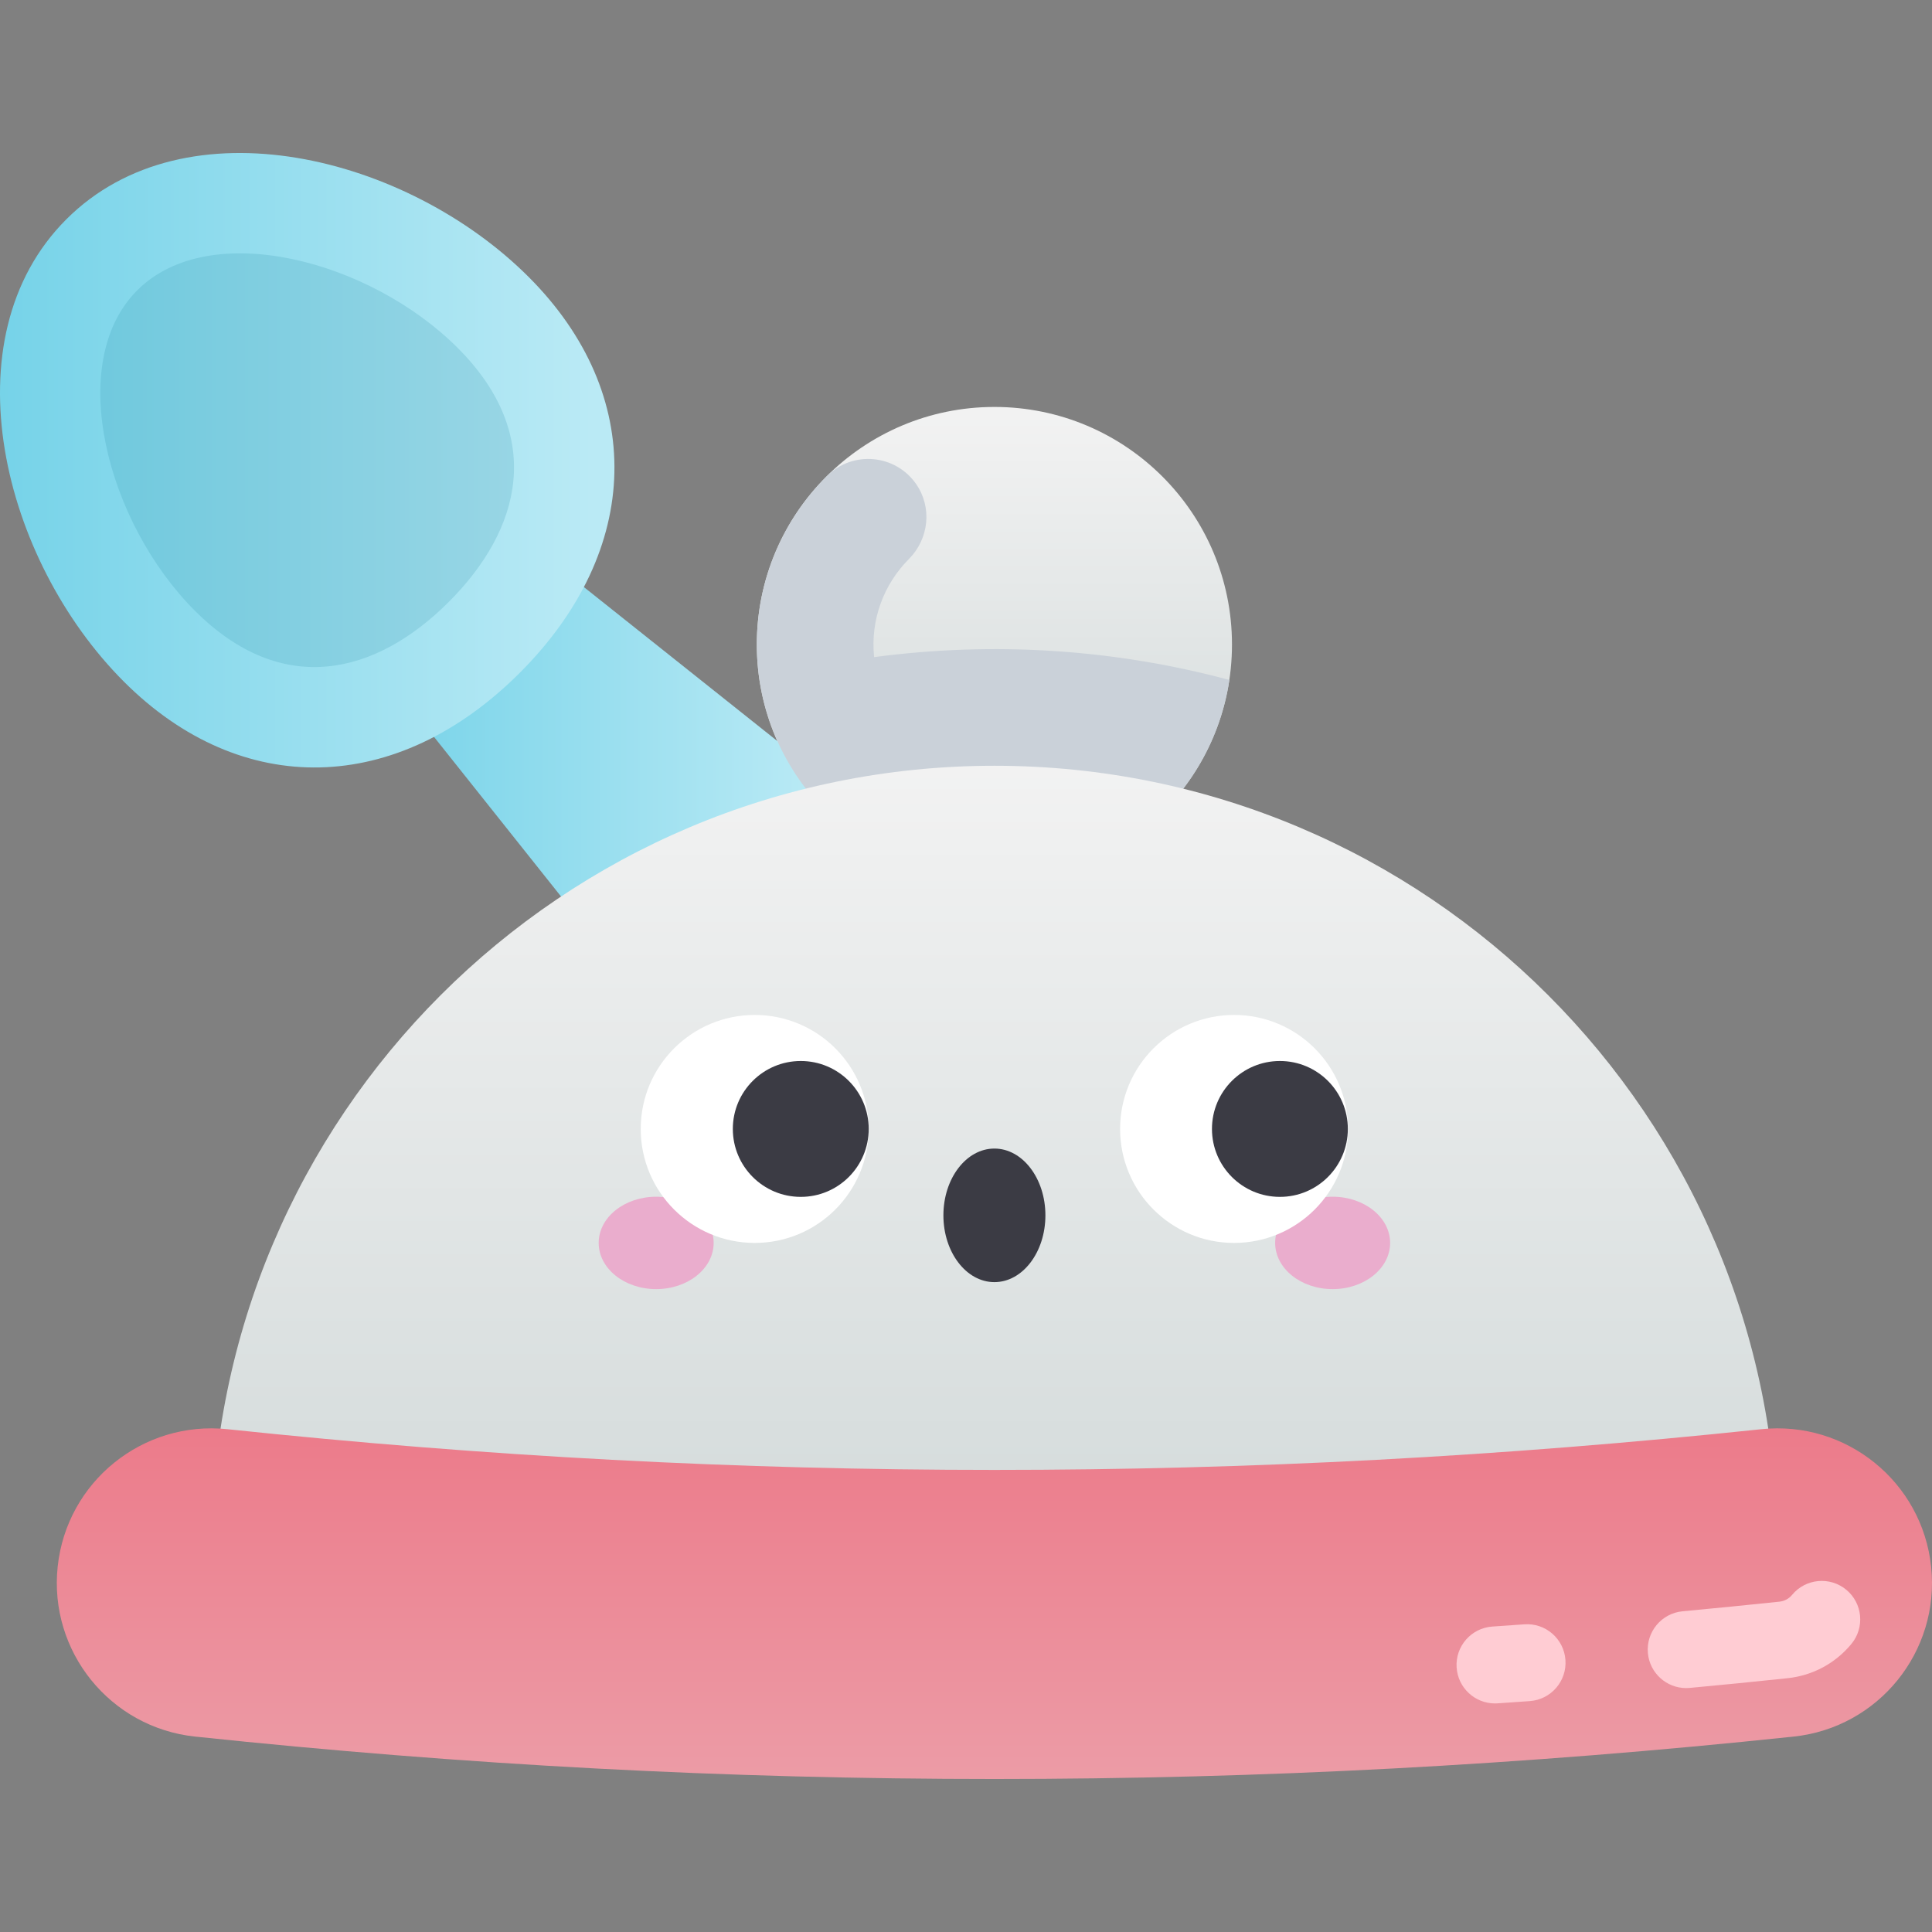<svg id="Capa_1" enable-background="new 0 0 502 502" height="512" viewBox="0 0 502 502" width="512" xmlns="http://www.w3.org/2000/svg" xmlns:xlink="http://www.w3.org/1999/xlink"><rect x="0" y="0" width="502" height="502" fill="#808080" stroke="none"/><linearGradient id="lg1"><stop offset="0" stop-color="#d4dbdb"/><stop offset="1" stop-color="#f3f3f3"/></linearGradient><linearGradient id="SVGID_1_" gradientUnits="userSpaceOnUse" x1="258.38" x2="258.38" xlink:href="#lg1" y1="213.393" y2="103.802"/><linearGradient id="lg2"><stop offset="0" stop-color="#74d2e8"/><stop offset="1" stop-color="#baeaf5"/></linearGradient><linearGradient id="SVGID_2_" gradientUnits="userSpaceOnUse" x1="93.772" x2="213.225" xlink:href="#lg2" y1="222.877" y2="222.877"/><linearGradient id="SVGID_3_" gradientUnits="userSpaceOnUse" x1="-4.176" x2="153.91" xlink:href="#lg2" y1="119.587" y2="119.587"/><linearGradient id="SVGID_4_" gradientUnits="userSpaceOnUse" x1="16.782" x2="152.938" y1="119.576" y2="119.576"><stop offset="0" stop-color="#6dc8dd"/><stop offset="1" stop-color="#9fd8e6"/></linearGradient><linearGradient id="SVGID_5_" gradientUnits="userSpaceOnUse" x1="258.38" x2="258.38" xlink:href="#lg1" y1="399.413" y2="192.075"/><linearGradient id="SVGID_6_" gradientUnits="userSpaceOnUse" x1="258.38" x2="258.38" y1="338.72" y2="474.377"><stop offset="0" stop-color="#ec6f80"/><stop offset="1" stop-color="#eca0aa"/></linearGradient><g><circle cx="258.38" cy="167.471" fill="url(#SVGID_1_)" r="61.732"/><path d="m145.521 147.612-37.672 37.672 79.528 99.923c12.748 16.017 36.599 17.368 51.074 2.893l9.885-9.885c14.475-14.475 13.124-38.327-2.893-51.074z" fill="url(#SVGID_2_)"/><path d="m135.056 174.819c-31.941 31.941-72.315 32.845-102.858 2.302-31.59-31.59-45.956-89.142-14.969-120.129 31.043-31.043 88.604-16.555 120.129 14.969 30.542 30.543 29.639 70.917-2.302 102.858z" fill="url(#SVGID_3_)"/><path d="m118.923 90.396c22.809 22.809 16.556 47.13-2.302 65.988s-43.179 25.111-65.988 2.302-33.827-64.401-14.969-83.259 60.45-7.84 83.259 14.969z" fill="url(#SVGID_4_)"/><path d="m227.125 170.744c-1.02-9.835 2.604-19.023 9.022-25.47 5.223-5.247 6.118-13.397 1.907-19.486-5.37-7.765-16.453-8.78-23.154-2.131-11.848 11.755-18.955 28.279-18.196 46.456 1.323 31.716 27.012 57.542 58.722 59.02 32.275 1.505 59.413-21.789 64-52.456-29.905-8.041-61.253-10.056-92.301-5.933z" fill="#cad1d9"/><path d="m461.842 402.433c0-112.369-91.093-203.462-203.462-203.462s-203.462 91.093-203.462 203.462z" fill="url(#SVGID_5_)"/><g><path d="m185.431 322.955c0 6.629-6.687 12.003-14.937 12.003-8.249 0-14.936-5.374-14.936-12.003s6.687-12.003 14.936-12.003c8.25 0 14.937 5.374 14.937 12.003z" fill="#eaadcd"/><path d="m361.202 322.955c0 6.629-6.687 12.003-14.936 12.003s-14.936-5.374-14.936-12.003 6.687-12.003 14.936-12.003 14.936 5.374 14.936 12.003z" fill="#eaadcd"/><circle cx="196.101" cy="293.337" fill="#fff" r="29.618"/><path d="m225.719 293.337c0 9.749-7.903 17.652-17.652 17.652s-17.652-7.903-17.652-17.652 7.903-17.652 17.652-17.652 17.652 7.903 17.652 17.652z" fill="#3b3b44"/><circle cx="320.659" cy="293.337" fill="#fff" r="29.618"/><g fill="#3b3b44"><path d="m350.214 293.337c0 9.749-7.903 17.652-17.652 17.652s-17.652-7.903-17.652-17.652 7.903-17.652 17.652-17.652 17.652 7.903 17.652 17.652z"/><ellipse cx="258.38" cy="315.789" rx="13.252" ry="17.352"/></g></g><path d="m258.38 462.243c-69.502 0-137.434-3.604-207.677-11.019-22.055-2.328-38.046-22.093-35.718-44.148 2.329-22.055 22.097-38.045 44.148-35.718 67.415 7.116 132.589 10.575 199.247 10.575s131.832-3.459 199.247-10.575c22.057-2.328 41.821 13.663 44.148 35.718 2.328 22.054-13.663 41.819-35.718 44.148-70.243 7.415-138.175 11.019-207.677 11.019z" fill="url(#SVGID_6_)"/><g fill="#ffccd3"><path d="m438.125 438.621c-5.105 0-9.463-3.89-9.945-9.074-.512-5.499 3.532-10.372 9.031-10.883 8.377-.779 16.837-1.619 25.146-2.496 1.294-.137 2.458-.759 3.278-1.754 3.512-4.262 9.814-4.869 14.077-1.355 4.261 3.513 4.868 9.816 1.355 14.077-4.173 5.062-10.072 8.23-16.61 8.921-8.391.886-16.934 1.734-25.393 2.521-.316.029-.629.043-.939.043z"/><path d="m388.447 442.611c-5.215 0-9.61-4.045-9.967-9.326-.373-5.51 3.792-10.279 9.302-10.652 2.759-.186 5.52-.379 8.282-.578 5.517-.405 10.295 3.748 10.691 9.257.396 5.508-3.748 10.295-9.257 10.691-2.79.201-5.58.395-8.367.584-.228.016-.457.024-.684.024z"/></g></g></svg>